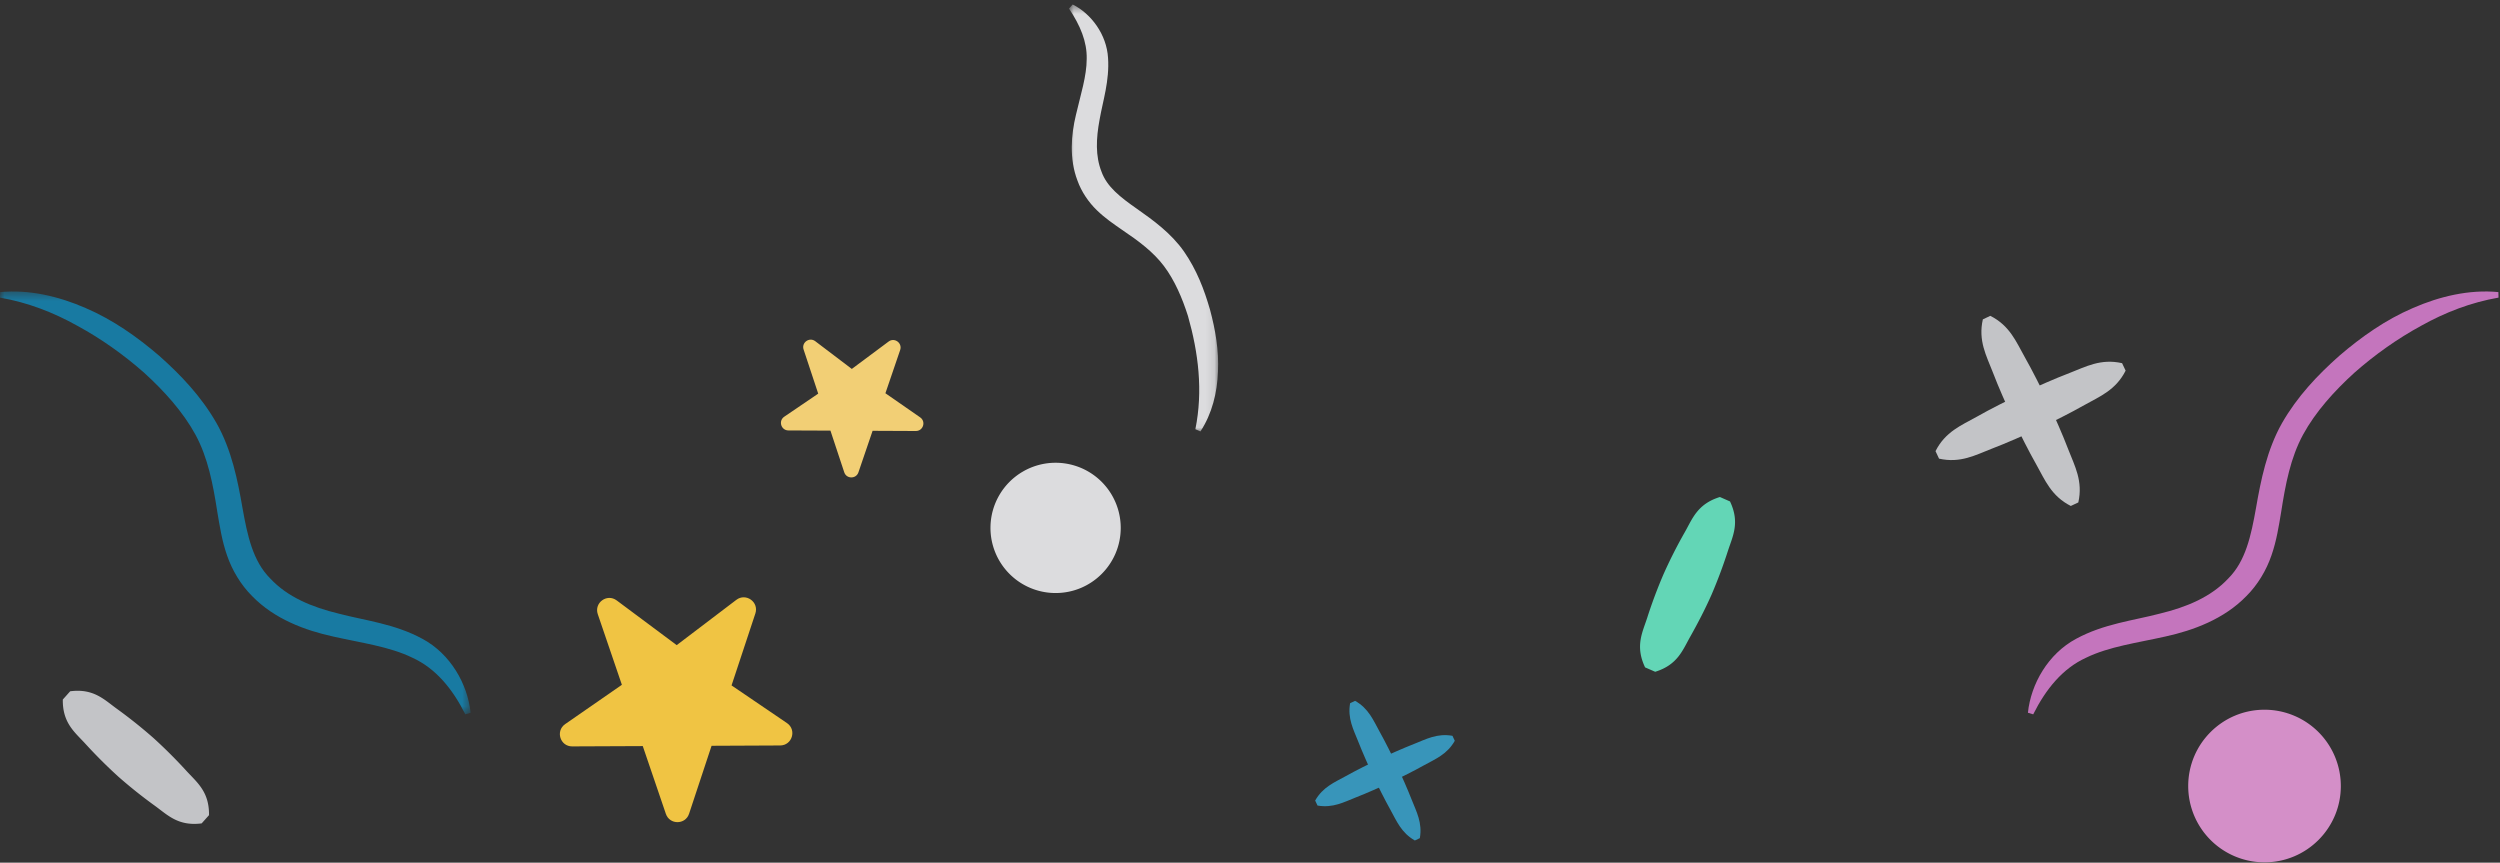 <svg xmlns="http://www.w3.org/2000/svg" xmlns:xlink="http://www.w3.org/1999/xlink" viewBox="0 0 284 98"><rect x="0" y="0" width="284" height="98" fill="#333333" stroke="none"/><mask id="a" fill="#fff"><path fill="#fff" fill-rule="evenodd" d="m0 .41v48.038h53.46v-48.037z"/></mask><mask id="b" fill="#fff"><path fill="#fff" fill-rule="evenodd" d="m17.903.44h-16.944v48.5h16.944z"/></mask><g fill="none" fill-rule="evenodd"><path fill="#004e6e" d="m23.324 93.069-15.77-14.071"/><path fill="#c3c4c7" d="m22.908 93.537c-2.668.344-3.87-.956-5.304-1.993a54.918 54.918 0 0 1 -4.139-3.298 56.03 56.03 0 0 1 -3.75-3.738c-1.19-1.307-2.62-2.352-2.58-5.042l.836-.936c2.668-.347 3.87.953 5.303 1.987a55.49 55.49 0 0 1 4.14 3.304 55.956 55.956 0 0 1 3.747 3.734c1.192 1.31 2.62 2.357 2.583 5.046z"/><path fill="#f0c443" d="m70.645 77.793-6.441 4.465c-1.125.778-.57 2.54.798 2.533l8.017-.035 2.623 7.698c.432 1.262 2.219 1.255 2.638-.013l2.555-7.72 7.789-.036c1.368-.007 1.907-1.772.778-2.542l-6.298-4.28 2.706-8.175c.43-1.298-1.077-2.372-2.164-1.544l-6.772 5.143-6.817-5.08c-1.097-.82-2.59.269-2.148 1.564z"/><path fill="#dcdcde" d="m119.918 67.368a7.398 7.398 0 0 1 -7.4-7.4 7.398 7.398 0 1 1 14.797 0c0 4.087-3.31 7.4-7.397 7.4"/><path fill="#fff" d="m235.67 57.277-9.995-21.197"/><path fill="#c3c4c7" d="m235.243 57.478c-2.21-1.117-2.929-2.937-3.885-4.646-.966-1.702-1.822-3.46-2.696-5.206-.793-1.785-1.604-3.564-2.301-5.392-.708-1.827-1.66-3.536-1.11-5.953l.849-.402c2.213 1.117 2.929 2.937 3.888 4.644.966 1.704 1.822 3.458 2.695 5.205.793 1.787 1.602 3.564 2.3 5.394.71 1.825 1.659 3.537 1.114 5.954z"/><path fill="#fff" d="m220.073 51.675 21.197-9.994"/><path fill="#c3c4c7" d="m219.875 51.249c1.114-2.211 2.936-2.93 4.646-3.885 1.699-.967 3.459-1.823 5.203-2.696 1.787-.793 3.564-1.604 5.391-2.302 1.828-.708 3.537-1.659 5.954-1.11l.402.85c-1.115 2.213-2.934 2.928-4.644 3.887-1.704.966-3.458 1.822-5.205 2.696-1.785.793-3.565 1.601-5.394 2.299-1.823.71-3.537 1.66-5.954 1.114l-.4-.853z"/><path fill="#fff" d="m161.012 95.346-7.357-15.597"/><path fill="#3895ba" d="m160.728 95.48c-1.531-.868-2.069-2.203-2.764-3.463-.703-1.258-1.33-2.55-1.97-3.836-.585-1.315-1.182-2.62-1.707-3.96-.53-1.343-1.222-2.603-.914-4.338l.568-.266c1.533.864 2.068 2.202 2.763 3.462.703 1.26 1.33 2.55 1.97 3.837.585 1.31 1.183 2.618 1.707 3.961.53 1.338 1.22 2.6.914 4.335l-.567.269z"/><path fill="#fff" d="m149.536 91.225 15.597-7.354"/><path fill="#3895ba" d="m149.403 90.941c.866-1.531 2.202-2.068 3.462-2.764 1.257-.702 2.552-1.33 3.837-1.97 1.313-.585 2.618-1.182 3.961-1.707 1.34-.53 2.6-1.222 4.335-.913l.266.567c-.863 1.534-2.201 2.068-3.461 2.763-1.258.703-2.55 1.333-3.838 1.973-1.31.585-2.618 1.18-3.96 1.705-1.339.53-2.601 1.22-4.336.916z"/><path fill="#187aa2" d="m.014.48c3.308-.317 6.684.484 9.724 1.817 3.074 1.318 5.82 3.25 8.34 5.411 2.49 2.21 4.79 4.636 6.524 7.666 1.714 3.037 2.397 6.473 2.942 9.613.562 3.158 1.18 6.052 3.155 8.025 1.967 2.113 4.749 3.26 7.776 3.993 3.007.788 6.373 1.155 9.505 2.86 3.188 1.703 5.148 5.147 5.48 8.4l-.6.183c-1.446-2.891-3.361-5.225-6.01-6.433-2.627-1.277-5.783-1.681-8.998-2.407-3.193-.698-6.681-1.988-9.202-4.586-1.29-1.277-2.276-2.944-2.85-4.608-.588-1.677-.84-3.346-1.108-4.935-.494-3.182-1.064-6.172-2.485-8.8-1.418-2.598-3.551-4.96-5.835-7.04-2.33-2.051-4.887-3.868-7.61-5.347-2.718-1.516-5.624-2.638-8.764-3.185z" mask="url(#a)" transform="translate(0 32.702)"/><path fill="#2ebd99" d="m187.453 76.065 8.504-19.352"/><path fill="#63d6b6" d="m186.88 75.812c-1.153-2.432-.29-3.975.253-5.662a54.758 54.758 0 0 1 1.857-4.952 54.41 54.41 0 0 1 2.392-4.722c.879-1.54 1.426-3.223 3.999-4.016l1.15.505c1.154 2.432.288 3.973-.254 5.66a55.866 55.866 0 0 1 -1.857 4.955c-.713 1.611-1.527 3.177-2.393 4.72-.876 1.54-1.43 3.221-3.998 4.014l-1.15-.502z"/><path fill="#f2cf75" d="m100.583 44.673 3.946 2.738c.69.474.349 1.556-.49 1.551l-4.912-.022-1.609 4.718c-.263.773-1.36.768-1.613-.007l-1.567-4.732-4.774-.02c-.838-.005-1.167-1.089-.474-1.56l3.858-2.621-1.66-5.013c-.263-.793.66-1.45 1.326-.944l4.151 3.15 4.18-3.112c.667-.502 1.583.166 1.315.959z"/><path fill="#d48fc8" d="m265.918 89.294a8.671 8.671 0 0 0 -8.67-8.67c-4.787 0-8.667 3.883-8.667 8.67a8.667 8.667 0 0 0 8.667 8.667c4.787 0 8.67-3.88 8.67-8.667"/><path fill="#c475bd" d="m283.83 33.809c-3.137.547-6.046 1.67-8.762 3.185-2.723 1.479-5.278 3.296-7.608 5.347-2.286 2.08-4.42 4.442-5.835 7.04-1.424 2.628-1.993 5.617-2.488 8.8-.266 1.589-.52 3.258-1.107 4.935-.572 1.664-1.558 3.33-2.851 4.608-2.52 2.598-6.009 3.888-9.2 4.586-3.217.725-6.37 1.13-8.998 2.407-2.65 1.207-4.563 3.542-6.009 6.433l-.6-.183c.332-3.253 2.29-6.697 5.477-8.401 3.135-1.704 6.501-2.07 9.508-2.859 3.025-.733 5.806-1.88 7.776-3.993 1.976-1.973 2.59-4.867 3.153-8.025.547-3.14 1.23-6.576 2.944-9.613 1.735-3.03 4.031-5.457 6.524-7.666 2.517-2.16 5.266-4.094 8.338-5.411 3.042-1.333 6.415-2.134 9.724-1.818l.015.628z"/><path fill="#dcdcde" d="m15.314 48.685c.889-4.363.341-8.693-.838-12.85-.645-2.04-1.524-4.078-2.724-5.674-1.214-1.614-2.876-2.85-4.761-4.12-.936-.65-1.94-1.324-2.87-2.233-.928-.894-1.746-2.09-2.198-3.358-.954-2.488-.723-5.221-.173-7.483.532-2.294 1.22-4.392 1.22-6.358.043-1.942-.728-3.785-2.01-5.705l.418-.467c2.106 1.053 3.86 3.411 4.017 6.063.178 2.6-.593 4.892-.962 7.023-.396 2.133-.487 4.129.221 5.913.607 1.707 2.149 2.902 4.011 4.205 1.832 1.285 3.898 2.773 5.356 4.857 1.449 2.093 2.297 4.317 2.957 6.608.615 2.29 1.024 4.651.904 7.044-.078 2.374-.68 4.806-1.993 6.792l-.575-.256z" mask="url(#b)" transform="translate(120.48 .072)"/></g></svg>